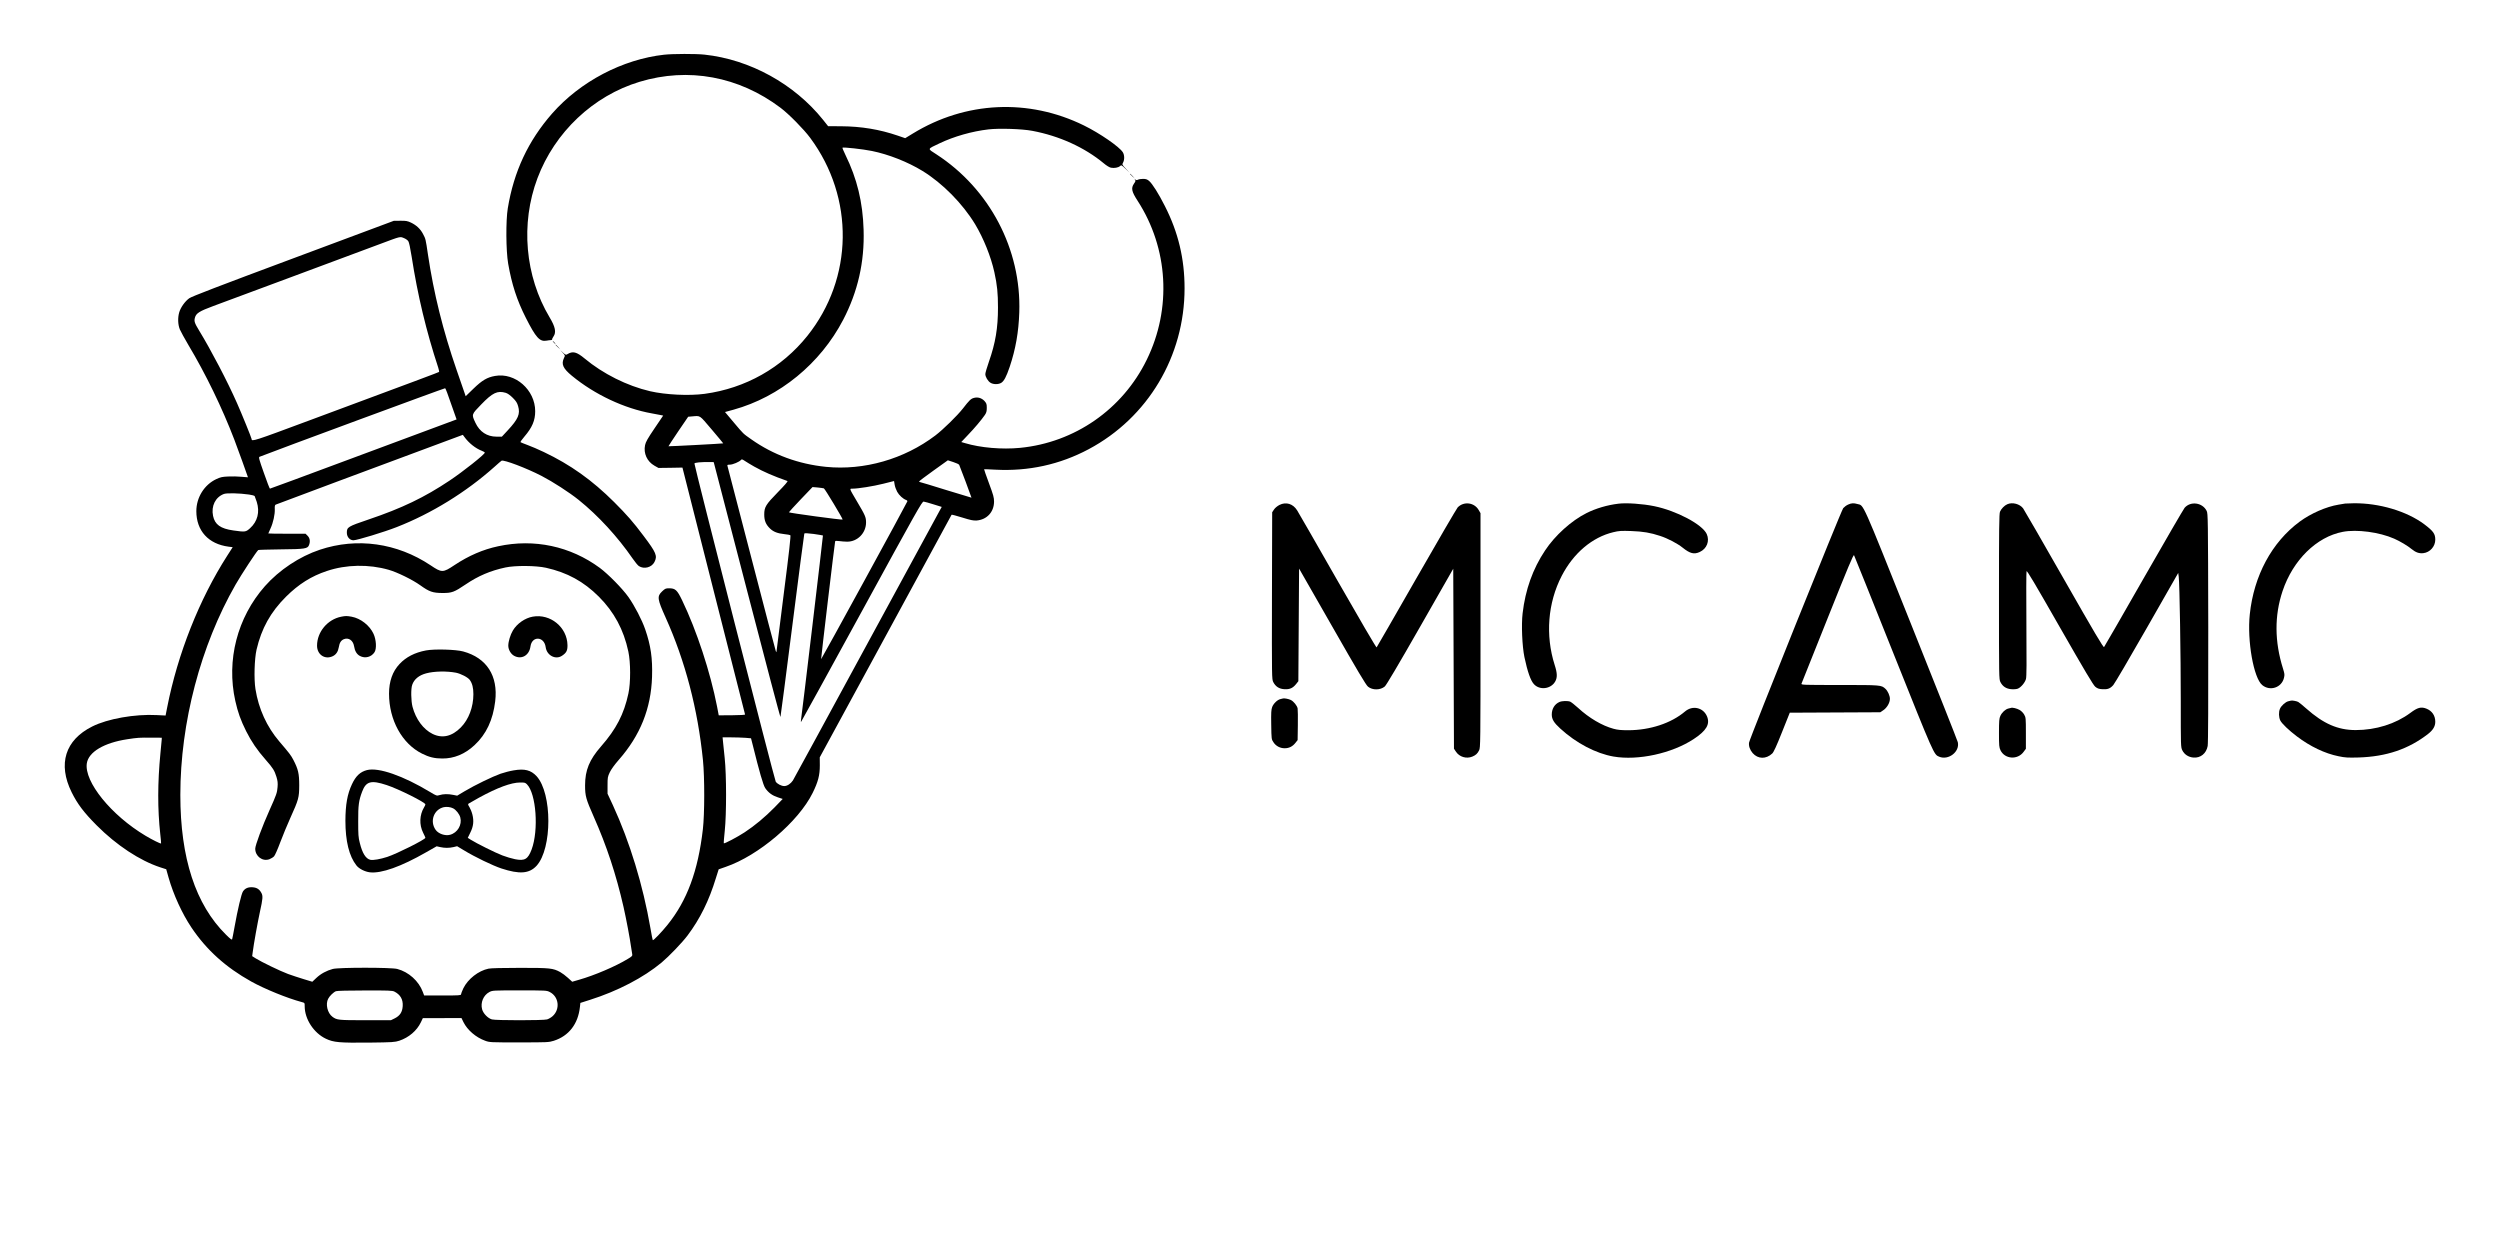 <?xml version="1.0" standalone="no"?>
<!DOCTYPE svg PUBLIC "-//W3C//DTD SVG 20010904//EN"
 "http://www.w3.org/TR/2001/REC-SVG-20010904/DTD/svg10.dtd">
<svg version="1.0" xmlns="http://www.w3.org/2000/svg"
 width="3438pt" height="1706pt" viewBox="0 0 3438 1706"
 preserveAspectRatio="xMidYMid meet">

<g transform="translate(0,1706) scale(0.1,-0.1)"
fill="#000000" stroke="none">
<path d="M9135 16308 c-575 -64 -1156 -370 -1542 -809 -329 -375 -527 -798
-610 -1304 -28 -170 -25 -584 5 -759 50 -288 121 -505 243 -746 138 -273 191
-331 283 -315 23 4 51 8 63 8 11 1 19 5 16 10 -2 4 6 21 18 39 41 57 26 133
-53 264 -338 566 -402 1288 -167 1913 238 633 766 1133 1404 1326 671 203
1366 75 1940 -358 114 -86 319 -294 407 -413 611 -824 595 -1931 -40 -2724
-352 -439 -851 -720 -1412 -796 -216 -29 -537 -13 -750 36 -317 74 -648 240
-900 450 -111 92 -163 105 -238 59 -19 -12 -25 -10 -59 21 l-38 35 34 -37 c34
-37 34 -37 17 -71 -40 -85 -14 -143 108 -244 314 -259 723 -451 1101 -518 55
-10 112 -20 127 -24 l28 -6 -119 -176 c-95 -140 -121 -187 -130 -230 -24 -113
28 -226 129 -283 l55 -31 165 2 165 3 429 -1693 c236 -930 430 -1696 432
-1702 3 -6 -61 -10 -179 -11 l-183 -1 -23 121 c-92 471 -279 1043 -481 1462
-68 141 -93 164 -179 164 -46 0 -55 -4 -96 -43 -71 -68 -66 -104 49 -360 269
-597 442 -1258 513 -1960 24 -238 23 -743 -1 -950 -66 -575 -218 -983 -487
-1316 -78 -97 -195 -219 -202 -210 -3 2 -17 76 -32 164 -102 591 -284 1187
-516 1691 l-74 159 0 115 c0 108 2 119 31 180 19 40 66 105 123 170 296 337
444 706 458 1142 8 255 -17 430 -94 653 -45 131 -147 326 -231 445 -83 117
-278 315 -394 401 -405 298 -902 404 -1397 297 -208 -44 -406 -130 -599 -258
-162 -108 -176 -108 -332 -3 -461 307 -1010 384 -1522 213 -279 -93 -557 -278
-754 -500 -381 -431 -533 -1019 -408 -1579 35 -156 73 -263 149 -416 72 -143
151 -260 271 -396 97 -110 119 -145 146 -233 16 -53 20 -84 15 -140 -6 -78
-15 -104 -110 -316 -101 -225 -197 -485 -197 -531 0 -105 101 -180 195 -145
23 9 52 27 64 40 12 12 51 100 86 195 36 95 97 243 136 329 116 257 123 282
124 452 0 162 -14 222 -81 351 -34 64 -51 87 -194 254 -171 201 -284 448 -327
719 -22 139 -14 416 15 542 68 292 193 517 406 729 172 171 347 282 562 353
265 89 575 95 850 16 116 -33 327 -136 434 -213 124 -89 171 -105 305 -106
130 0 160 11 320 119 171 116 340 188 545 232 133 29 420 27 559 -4 291 -65
518 -189 726 -397 210 -210 342 -454 406 -755 32 -150 33 -429 1 -576 -61
-285 -168 -491 -377 -729 -160 -183 -219 -327 -219 -535 0 -147 12 -189 119
-431 178 -401 308 -795 410 -1242 38 -169 87 -429 104 -552 7 -44 14 -90 16
-101 4 -18 -7 -29 -63 -62 -168 -102 -456 -225 -670 -286 l-93 -27 -58 53
c-31 29 -80 65 -107 80 -101 54 -134 58 -551 58 -239 0 -402 -4 -435 -11 -139
-29 -282 -141 -346 -270 -17 -37 -32 -74 -32 -83 0 -14 -26 -16 -254 -16
l-253 0 -18 48 c-56 151 -195 276 -352 317 -84 22 -802 22 -886 0 -84 -22
-166 -66 -227 -124 l-55 -52 -119 36 c-66 20 -162 52 -215 71 -106 39 -368
166 -444 214 l-49 31 7 52 c15 119 68 412 100 560 39 175 42 215 21 255 -27
52 -62 75 -119 80 -62 5 -105 -12 -135 -56 -22 -30 -73 -246 -117 -492 -14
-80 -29 -153 -32 -164 -4 -15 -19 -5 -85 60 -419 414 -628 1054 -628 1922 0
994 279 2054 760 2893 79 138 292 463 312 475 5 3 145 7 311 9 332 3 368 9
387 60 19 50 12 94 -19 126 l-29 29 -256 0 c-141 0 -256 2 -256 4 0 2 14 33
30 68 37 79 62 194 59 266 -2 39 1 56 12 62 8 4 392 148 854 320 1408 523
1506 560 1615 601 l105 39 20 -27 c62 -86 154 -159 240 -192 23 -9 42 -20 42
-26 -1 -24 -298 -260 -484 -384 -344 -230 -655 -380 -1114 -535 -286 -97 -299
-105 -299 -182 0 -58 40 -104 91 -104 49 0 424 114 594 181 479 187 957 482
1345 829 47 42 90 80 97 84 30 17 342 -101 551 -209 156 -81 379 -225 510
-330 270 -217 535 -506 742 -806 32 -47 71 -94 86 -104 71 -46 176 -19 214 56
43 84 26 127 -149 359 -143 191 -230 290 -405 465 -303 302 -602 515 -968 689
-73 35 -173 78 -223 96 -49 18 -93 36 -97 39 -4 3 20 38 53 76 108 126 149
222 149 350 0 293 -275 535 -552 485 -109 -19 -178 -60 -298 -176 l-106 -103
-16 47 c-9 26 -58 166 -108 312 -188 544 -315 1055 -395 1591 -32 216 -31 212
-68 282 -36 69 -91 120 -166 156 -48 22 -68 26 -146 25 l-90 -1 -1383 -516
c-1030 -384 -1395 -524 -1430 -549 -58 -42 -117 -125 -137 -192 -22 -74 -19
-170 8 -236 13 -30 66 -127 118 -215 237 -396 465 -866 631 -1300 41 -107 188
-513 188 -519 0 -1 -39 2 -87 7 -49 5 -131 7 -184 4 -82 -3 -106 -9 -163 -35
-167 -78 -276 -253 -276 -442 0 -269 166 -452 444 -488 l56 -7 -75 -117 c-384
-599 -682 -1351 -826 -2086 l-22 -112 -121 6 c-300 16 -676 -50 -888 -157
-372 -186 -475 -515 -283 -904 80 -162 169 -279 345 -456 272 -273 591 -483
872 -576 l84 -27 32 -114 c66 -233 186 -495 313 -685 207 -309 472 -549 824
-745 185 -103 495 -229 693 -282 42 -11 42 -11 42 -58 0 -177 125 -368 292
-447 106 -50 184 -57 596 -53 324 4 351 6 413 26 131 44 241 137 297 254 l27
57 265 0 266 1 27 -56 c54 -109 171 -210 298 -256 63 -23 71 -23 469 -23 391
0 407 1 475 22 207 66 335 231 360 465 l6 56 132 42 c382 121 736 306 985 513
103 86 283 274 356 371 173 230 297 482 391 791 20 65 37 120 38 120 1 1 45
16 97 34 450 154 1000 621 1195 1016 75 152 99 242 99 380 l-1 110 905 1665
c497 916 906 1668 908 1671 2 4 68 -14 146 -38 115 -36 154 -44 198 -41 141
11 239 116 240 259 0 57 -9 90 -70 254 -38 104 -69 190 -67 192 2 1 72 -1 156
-6 454 -24 885 70 1281 281 816 434 1320 1280 1320 2213 0 406 -86 768 -270
1130 -88 174 -173 309 -219 348 -26 21 -43 27 -82 27 -28 0 -59 -5 -70 -11
-15 -8 -25 -7 -37 3 -15 11 -16 11 -4 -3 11 -14 9 -23 -14 -55 -42 -62 -32
-109 50 -235 423 -654 471 -1482 126 -2186 -333 -682 -991 -1139 -1744 -1212
-246 -24 -542 1 -755 65 l-52 15 88 93 c93 96 192 214 237 280 21 31 26 51 26
98 0 52 -4 62 -32 94 -39 41 -92 57 -145 42 -42 -11 -64 -33 -150 -144 -78
-100 -272 -290 -381 -373 -429 -325 -981 -483 -1503 -431 -378 38 -726 166
-1024 376 -121 85 -106 71 -243 233 l-122 145 117 32 c635 176 1194 634 1508
1236 202 388 295 797 281 1238 -11 379 -90 704 -250 1030 -25 51 -43 96 -41
99 11 10 284 -20 405 -45 231 -47 494 -151 695 -274 276 -169 552 -449 725
-734 116 -194 216 -442 264 -658 39 -177 50 -289 50 -488 0 -280 -34 -486
-125 -745 -27 -77 -49 -153 -49 -169 0 -39 36 -99 72 -120 39 -24 107 -24 146
-1 39 24 70 82 117 220 82 245 123 477 132 750 29 866 -407 1697 -1140 2173
-127 82 -130 68 43 151 199 95 444 165 674 192 145 17 462 7 602 -20 372 -70
719 -228 982 -446 38 -32 80 -58 100 -61 45 -9 100 1 124 22 18 17 21 16 76
-37 l57 -54 -53 56 c-52 55 -53 56 -37 85 21 40 19 103 -4 140 -46 75 -315
261 -535 369 -761 374 -1628 333 -2353 -111 l-105 -64 -102 35 c-252 86 -500
127 -779 129 l-179 1 -69 87 c-396 494 -1006 830 -1631 897 -115 13 -439 12
-553 -1z m-3576 -2524 c22 -9 47 -27 56 -41 11 -15 28 -98 46 -212 83 -534
200 -1023 366 -1528 9 -29 14 -55 11 -58 -5 -5 -271 -105 -1782 -666 -771
-287 -795 -295 -796 -256 0 13 -135 346 -200 492 -131 298 -358 731 -522 1000
-63 104 -71 128 -57 177 16 60 60 88 254 160 99 37 605 225 1125 418 520 194
1042 388 1160 432 300 112 278 107 339 82z m590 -2124 c10 -30 44 -126 75
-212 l55 -156 -202 -75 c-111 -42 -687 -256 -1280 -476 -592 -221 -1081 -401
-1085 -401 -4 0 -42 97 -83 216 -66 186 -74 216 -60 222 224 89 2548 947 2553
943 4 -4 16 -31 27 -61z m805 -2 c27 -8 61 -32 98 -69 45 -45 60 -68 73 -114
32 -108 2 -178 -144 -335 l-79 -85 -74 0 c-130 0 -232 67 -290 191 -54 116
-56 112 79 251 157 163 224 194 337 161z m2834 -505 c88 -104 159 -189 158
-190 -4 -4 -749 -43 -753 -40 -1 2 59 94 134 205 l137 201 46 4 c129 10 100
28 278 -180z m587 -511 c123 -69 260 -129 454 -197 9 -4 -37 -57 -131 -153
-167 -171 -188 -205 -188 -308 0 -84 22 -137 80 -193 47 -45 104 -67 201 -77
37 -4 72 -10 78 -14 8 -5 -16 -226 -89 -793 -55 -432 -100 -794 -101 -804 0
-16 -1 -16 -10 2 -5 11 -155 585 -334 1275 -179 690 -328 1263 -331 1273 -4
14 1 17 33 17 40 0 132 39 153 65 10 12 18 10 54 -14 22 -15 82 -51 131 -79z
m2734 64 c41 -13 78 -30 82 -39 8 -14 169 -444 169 -451 0 -1 -156 46 -347
105 -192 60 -354 109 -360 109 -7 0 -13 4 -13 9 0 5 89 72 198 150 108 78 197
141 197 141 0 0 33 -11 74 -24z m-2837 -1761 c251 -968 458 -1753 461 -1745 3
8 77 577 164 1263 87 687 161 1253 164 1259 5 8 43 6 130 -5 67 -10 124 -19
126 -21 3 -3 -291 -2480 -302 -2540 -3 -16 -2 -26 2 -22 5 4 380 688 835 1519
757 1385 828 1512 850 1509 12 -1 74 -18 136 -38 l113 -35 -29 -52 c-17 -29
-472 -866 -1012 -1862 -540 -995 -993 -1827 -1006 -1848 -30 -45 -78 -77 -119
-77 -39 0 -94 28 -117 60 -16 22 -1118 4335 -1118 4375 0 14 86 22 215 21 l50
-1 457 -1760z m2066 1352 c26 -48 82 -99 124 -113 10 -3 18 -12 16 -19 -4 -19
-1182 -2174 -1186 -2170 -3 3 187 1603 193 1621 2 7 21 8 57 3 29 -4 78 -8
108 -8 142 -1 260 119 260 264 0 73 -11 97 -124 288 -109 185 -107 177 -63
177 77 0 286 33 425 68 l147 37 8 -49 c4 -27 20 -71 35 -99z m-1008 47 c13 -4
265 -423 258 -429 -8 -8 -743 92 -739 100 2 6 76 86 164 179 l161 168 71 -6
c38 -4 77 -9 85 -12z m-7905 -85 c38 -5 72 -15 77 -21 4 -7 17 -43 29 -80 44
-139 11 -269 -92 -362 -59 -53 -65 -54 -229 -31 -178 25 -255 81 -280 200 -28
136 32 258 149 302 39 15 214 11 346 -8z m-1201 -3369 c-1 -14 -9 -99 -18
-190 -39 -405 -40 -763 -2 -1111 8 -68 13 -126 11 -128 -7 -6 -117 48 -214
106 -471 281 -845 742 -807 996 24 156 236 282 556 331 144 22 165 23 330 22
l145 -1 -1 -25z m8023 24 l81 -7 22 -86 c94 -379 145 -557 174 -600 44 -63 96
-101 173 -126 l67 -22 -114 -118 c-130 -132 -270 -249 -410 -341 -101 -66
-278 -159 -286 -151 -3 3 3 81 13 173 24 228 24 765 -1 999 -9 88 -19 188 -23
223 l-6 62 114 0 c63 0 151 -3 196 -6z m-4824 -3490 c83 -42 121 -108 115
-200 -5 -82 -38 -132 -109 -168 l-53 -26 -351 0 c-371 0 -392 2 -453 47 -69
51 -98 174 -59 248 19 38 74 91 107 104 15 6 177 10 398 10 325 1 377 -1 405
-15z m2137 -6 c126 -64 146 -236 40 -332 -21 -19 -56 -39 -77 -45 -53 -15
-705 -15 -758 0 -55 15 -120 82 -135 139 -25 92 18 194 99 237 44 23 46 23
415 23 366 0 372 0 416 -22z"/>
<path d="M15540 14667 c0 -2 15 -16 33 -33 l32 -29 -29 33 c-28 30 -36 37 -36
29z"/>
<path d="M7615 12350 c10 -11 20 -20 23 -20 3 0 -3 9 -13 20 -10 11 -20 20
-23 20 -3 0 3 -9 13 -20z"/>
<path d="M7640 12317 c0 -2 15 -16 33 -33 l32 -29 -29 33 c-28 30 -36 37 -36
29z"/>
<path d="M17595 10116 c-29 -15 -61 -41 -75 -63 l-25 -37 -3 -1148 c-2 -1132
-2 -1149 18 -1188 32 -62 81 -94 154 -98 73 -4 115 15 160 71 l31 39 5 775 5
774 456 -797 c347 -608 464 -805 492 -827 62 -51 171 -49 231 3 22 20 183 292
487 824 l454 795 5 -1238 5 -1237 27 -41 c48 -73 144 -101 225 -68 48 20 71
41 94 87 18 36 19 87 19 1649 l0 1612 -25 43 c-61 105 -205 123 -289 36 -14
-16 -270 -453 -567 -973 -297 -519 -544 -948 -548 -952 -5 -5 -246 407 -536
915 -290 508 -540 944 -557 970 -57 91 -153 120 -243 74z"/>
<path d="M22255 10133 c-151 -18 -310 -65 -437 -129 -208 -104 -433 -307 -570
-514 -169 -253 -271 -539 -309 -864 -19 -159 -6 -453 25 -603 42 -199 85 -322
130 -371 79 -87 232 -69 292 34 32 55 31 115 -6 229 -130 408 -95 855 97 1226
161 312 420 531 709 600 78 19 108 21 249 16 163 -6 262 -23 395 -67 103 -33
240 -105 309 -161 102 -82 158 -96 236 -60 98 45 139 151 96 247 -60 132 -415
320 -722 383 -162 33 -380 48 -494 34z"/>
<path d="M25415 10121 c-23 -10 -52 -32 -67 -49 -28 -33 -1285 -3163 -1295
-3224 -7 -47 12 -101 50 -145 73 -83 184 -85 269 -5 19 18 59 103 134 293
l107 268 623 3 622 3 44 30 c50 35 88 102 88 155 0 43 -29 107 -61 137 -58 53
-57 53 -629 53 -502 0 -531 1 -526 18 3 9 165 415 360 901 284 710 355 881
363 865 6 -10 250 -619 543 -1353 559 -1398 554 -1387 627 -1417 128 -54 286
68 257 199 -3 18 -292 746 -641 1619 -693 1734 -648 1632 -740 1657 -53 15
-82 13 -128 -8z"/>
<path d="M27605 10126 c-40 -17 -84 -63 -101 -103 -12 -27 -14 -233 -14 -1168
0 -1114 0 -1137 20 -1175 31 -61 81 -93 151 -98 34 -3 72 1 89 8 43 18 97 82
111 132 9 32 10 220 6 753 -3 391 -2 719 2 729 6 15 111 -163 458 -770 344
-601 460 -796 487 -818 29 -24 49 -31 96 -34 73 -5 109 8 152 57 18 20 227
375 463 789 l430 753 7 -53 c12 -96 28 -1072 28 -1712 0 -621 0 -630 21 -674
28 -57 84 -94 153 -100 98 -8 177 56 196 159 7 36 9 604 8 1624 -3 1525 -4
1571 -22 1609 -57 115 -220 138 -303 43 -15 -18 -268 -453 -562 -967 -294
-514 -539 -941 -546 -948 -9 -10 -124 183 -550 930 -296 519 -549 958 -563
977 -46 61 -147 88 -217 57z"/>
<path d="M32250 10135 c-8 -2 -49 -9 -90 -15 -170 -28 -380 -120 -534 -233
-384 -284 -631 -743 -687 -1276 -38 -364 53 -877 172 -973 107 -87 266 -34
298 99 11 44 9 57 -13 128 -117 372 -119 729 -6 1067 143 426 467 745 828 814
193 37 504 -4 707 -94 80 -35 186 -98 241 -144 55 -45 103 -62 160 -55 91 10
164 92 164 185 0 81 -27 118 -151 212 -241 180 -620 293 -971 289 -57 -1 -110
-3 -118 -4z"/>
<path d="M4692 8579 c-188 -37 -332 -210 -332 -398 0 -124 108 -196 216 -145
46 22 73 63 83 123 10 62 30 94 70 111 65 26 127 -17 140 -96 10 -66 37 -112
81 -135 71 -38 158 -15 201 53 30 48 23 171 -14 251 -53 116 -177 213 -301
236 -67 12 -83 12 -144 0z"/>
<path d="M7327 8580 c-107 -19 -217 -95 -274 -191 -35 -58 -63 -152 -63 -208
0 -54 34 -114 79 -139 102 -57 209 4 226 128 20 148 189 140 209 -9 15 -115
137 -179 226 -118 60 40 75 71 74 145 -4 246 -235 435 -477 392z"/>
<path d="M5857 8115 c-153 -29 -274 -91 -363 -187 -96 -102 -144 -238 -144
-408 0 -362 179 -687 454 -824 95 -48 173 -67 276 -67 163 -2 315 61 446 184
162 151 253 346 284 603 42 350 -117 597 -440 685 -101 28 -397 36 -513 14z
m413 -306 c69 -14 165 -64 191 -100 34 -48 49 -108 49 -196 0 -176 -64 -347
-173 -457 -122 -124 -255 -154 -388 -89 -128 63 -231 203 -276 373 -21 81 -24
249 -4 303 26 76 93 131 191 157 110 30 283 33 410 9z"/>
<path d="M17645 7455 c-5 -2 -22 -6 -37 -9 -41 -9 -95 -61 -113 -109 -13 -36
-16 -77 -13 -243 3 -200 3 -201 31 -242 34 -52 91 -82 154 -82 60 0 108 24
147 73 l31 39 3 201 c2 111 0 217 -3 235 -7 37 -55 97 -94 116 -28 14 -90 26
-106 21z"/>
<path d="M31505 7425 c-5 -2 -22 -6 -37 -9 -37 -8 -98 -63 -114 -103 -20 -46
-17 -117 5 -162 23 -44 117 -134 228 -218 182 -138 384 -235 573 -273 91 -19
127 -21 275 -17 383 12 687 115 956 324 68 53 99 105 99 167 0 86 -45 151
-125 182 -72 27 -119 14 -218 -60 -203 -151 -474 -236 -752 -236 -244 0 -442
86 -680 297 -49 44 -99 84 -110 90 -23 12 -85 23 -100 18z"/>
<path d="M21445 7406 c-66 -29 -105 -94 -105 -172 0 -65 29 -113 117 -193 219
-201 491 -343 732 -385 339 -58 802 43 1102 240 176 116 228 205 184 312 -52
123 -198 156 -302 68 -191 -162 -482 -258 -783 -258 -95 0 -143 4 -201 20
-156 42 -335 147 -487 287 -46 42 -95 80 -109 86 -35 13 -113 11 -148 -5z"/>
<path d="M27655 7325 c-5 -2 -22 -6 -37 -9 -39 -9 -88 -54 -109 -101 -16 -34
-19 -67 -19 -234 0 -178 2 -198 21 -239 60 -123 236 -135 318 -21 l31 42 0
215 c0 209 -1 216 -24 256 -13 23 -41 51 -63 63 -37 21 -98 36 -118 28z"/>
<path d="M5047 6470 c-93 -24 -154 -81 -207 -195 -64 -136 -89 -281 -90 -502
0 -280 51 -487 152 -615 35 -45 116 -86 184 -94 157 -19 432 79 775 276 l144
82 48 -11 c62 -14 122 -14 184 0 l49 12 95 -57 c149 -91 394 -209 514 -249
250 -82 383 -72 484 37 216 237 216 995 0 1232 -78 84 -165 106 -315 80 -50
-8 -131 -29 -180 -46 -110 -39 -354 -157 -493 -240 l-104 -62 -55 11 c-70 14
-136 13 -187 -3 -39 -12 -42 -11 -130 42 -371 224 -709 342 -868 302z m270
-206 c162 -53 533 -238 533 -266 0 -6 -8 -25 -19 -42 -62 -103 -67 -237 -13
-346 18 -35 32 -67 32 -71 0 -23 -390 -219 -524 -263 -95 -31 -196 -49 -233
-40 -63 15 -110 90 -145 232 -20 76 -22 114 -22 297 -1 222 8 286 54 408 54
143 122 162 337 91z m1929 11 c128 -128 164 -631 65 -897 -51 -134 -94 -160
-227 -134 -45 9 -124 32 -175 52 -93 35 -356 166 -435 216 l-41 26 34 70 c44
87 52 162 29 252 -9 36 -28 81 -41 102 -18 27 -21 39 -12 46 7 5 71 42 142 81
254 139 445 210 568 210 60 1 71 -2 93 -24z m-1015 -331 c40 -20 87 -79 99
-125 27 -101 -38 -212 -141 -239 -67 -18 -159 13 -198 68 -84 118 -25 281 113
312 38 8 92 2 127 -16z"/>
</g>
</svg>
